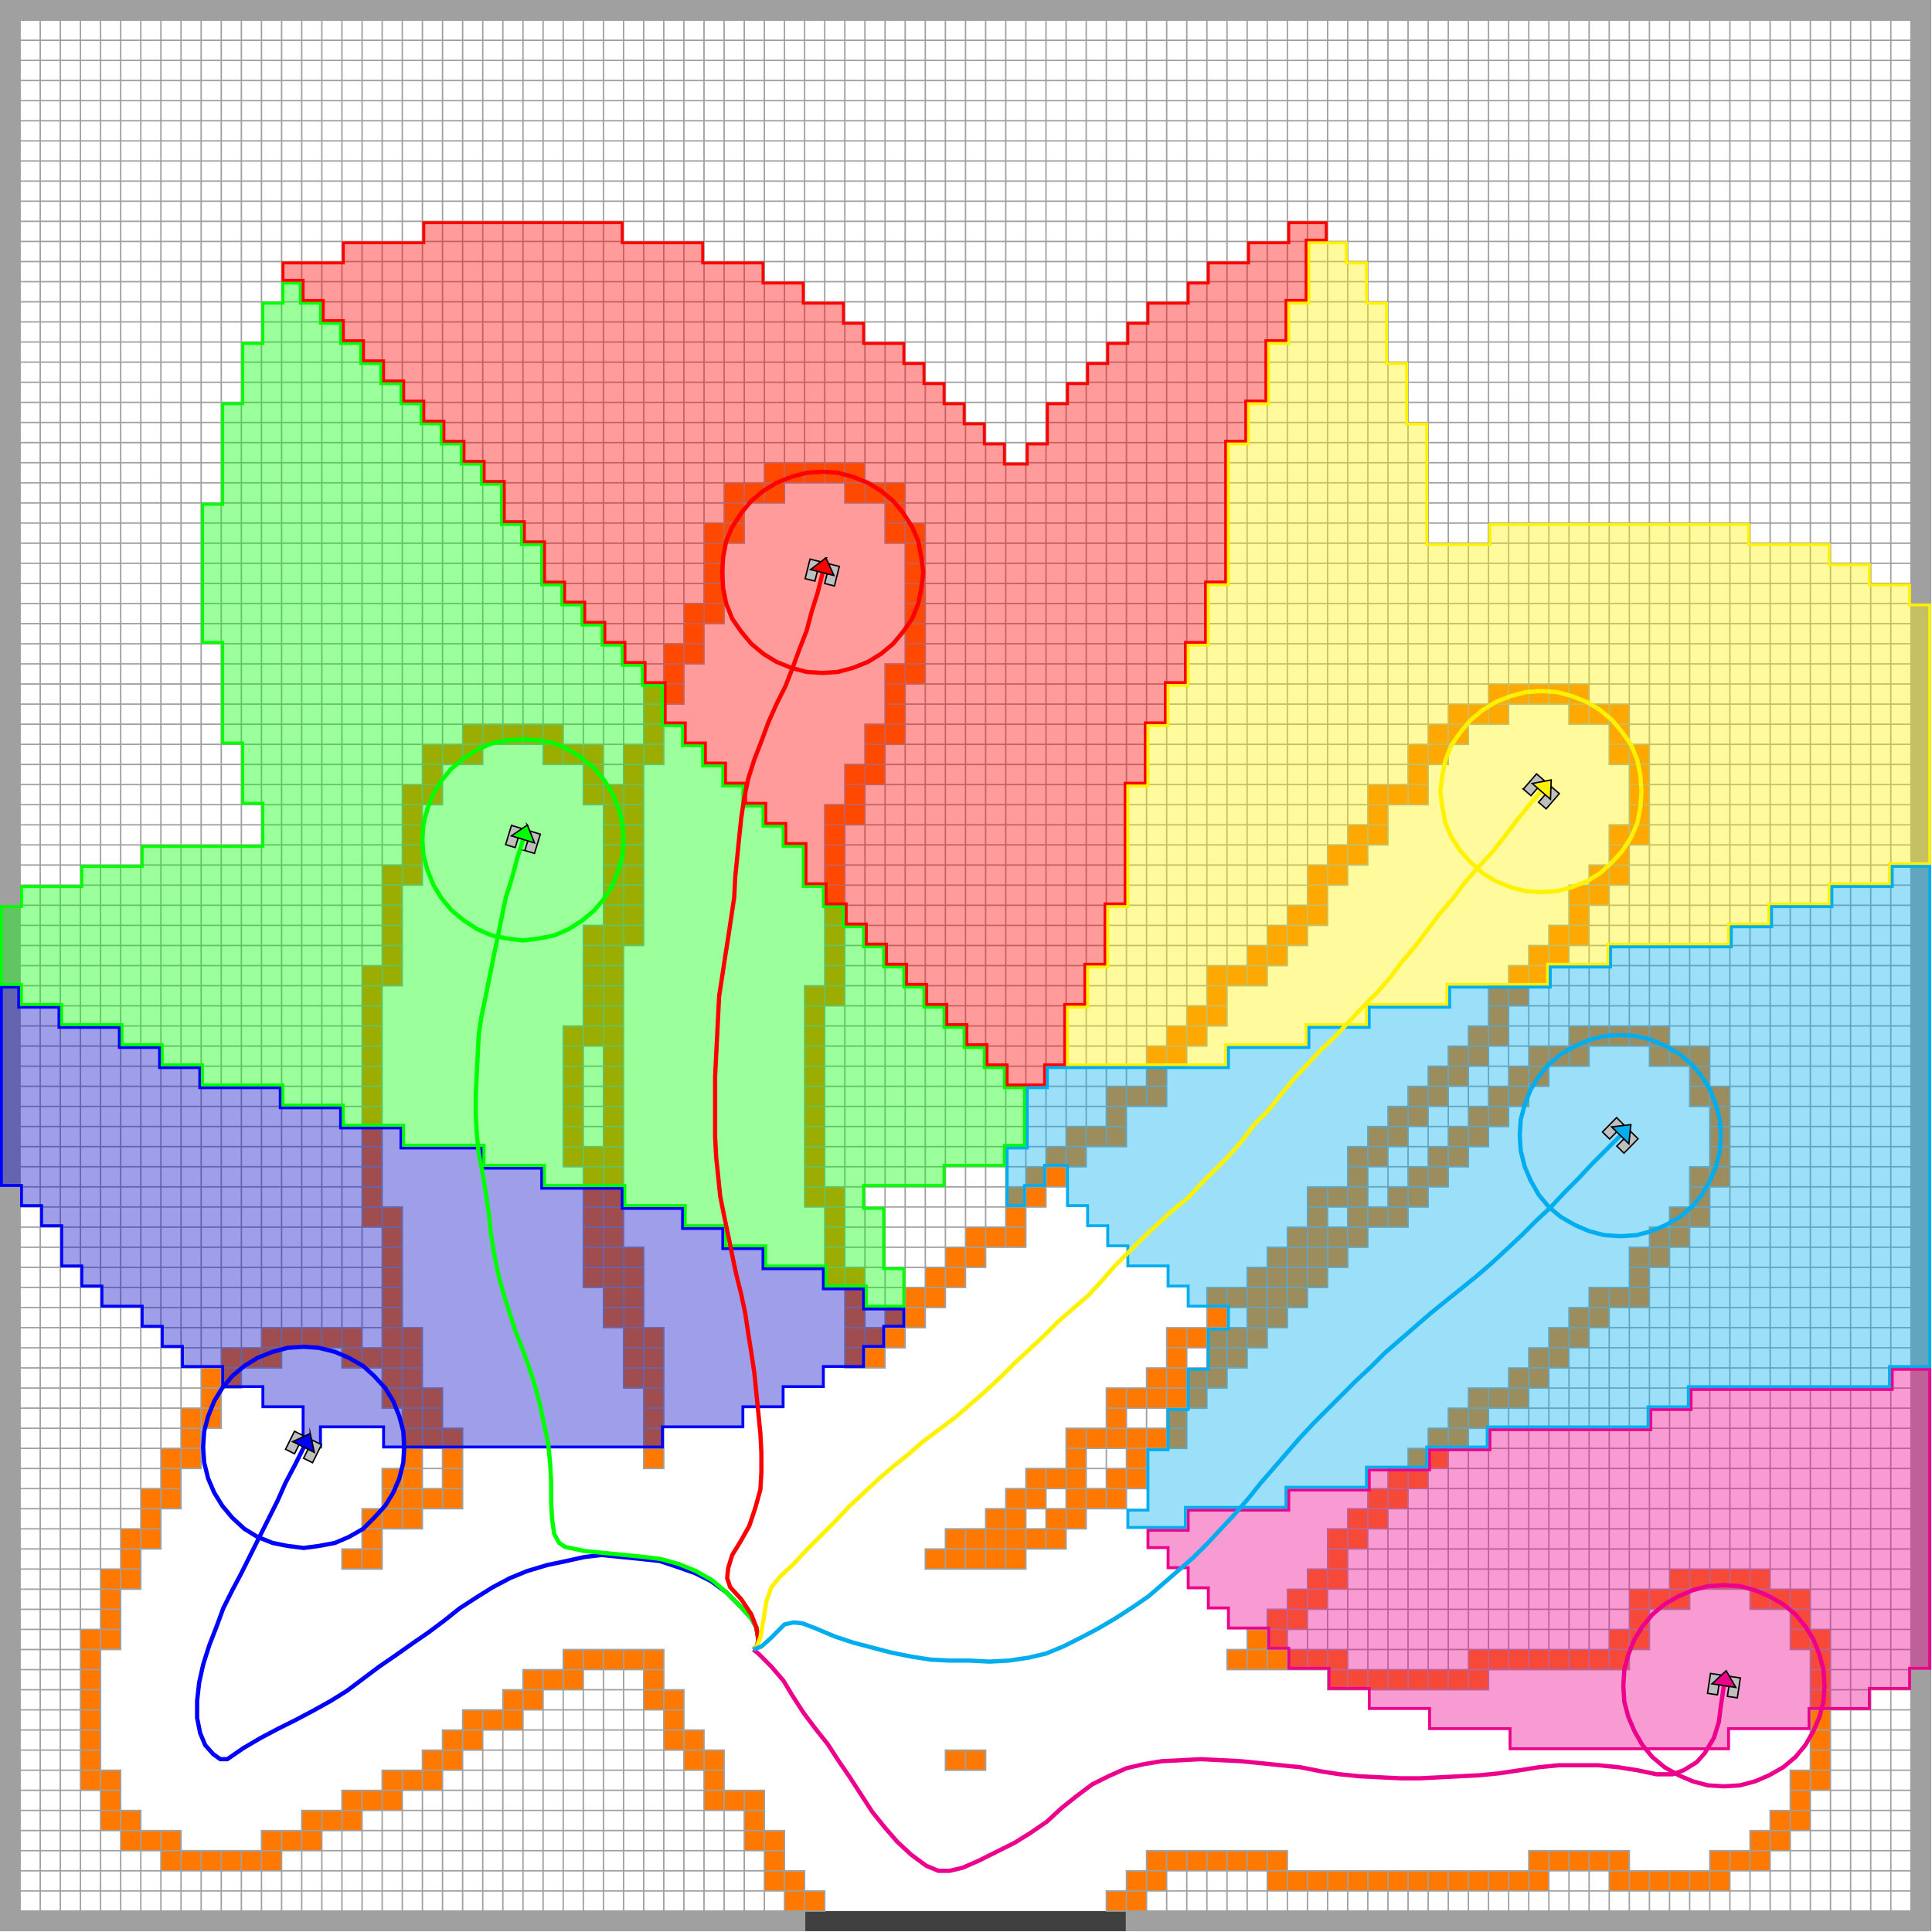 <?xml version="1.0" encoding="UTF-8" standalone="no"?>
<!-- Created with Inkscape (http://www.inkscape.org/) -->

<svg
   xmlns:dc="http://purl.org/dc/elements/1.1/"
   xmlns:cc="http://creativecommons.org/ns#"
   xmlns:rdf="http://www.w3.org/1999/02/22-rdf-syntax-ns#"
   xmlns:svg="http://www.w3.org/2000/svg"
   xmlns="http://www.w3.org/2000/svg"
   xmlns:sodipodi="http://sodipodi.sourceforge.net/DTD/sodipodi-0.dtd"
   xmlns:inkscape="http://www.inkscape.org/namespaces/inkscape"
   width="1000"
   height="1000"
   id="svg3451"
   version="1.1"
   inkscape:version="0.48.4 r9939"
   sodipodi:docname="Field_20x20_n6-iteration-135.pdf">
  <defs
     id="defs3453">
    <clipPath
       clipPathUnits="userSpaceOnUse"
       id="clipPath26">
      <path
         inkscape:connector-curvature="0"
         d="m 11.339,-11.339 0,-544.259 544.259,0 0,544.259 -544.259,0 z"
         id="path28" />
    </clipPath>
    <clipPath
       clipPathUnits="userSpaceOnUse"
       id="clipPath34">
      <path
         inkscape:connector-curvature="0"
         d="m 34.016,-470.557 5.669,0 0,17.008 5.67,0 0,11.339 5.669,0 0,11.339 5.669,0 0,11.339 5.669,0 0,11.339 5.669,0 0,11.339 5.67,0 0,5.669 11.339,0 0,5.669 28.347,0 0,-5.669 5.669,0 0,34.016 -5.669,0 0,73.702 5.669,0 0,28.347 5.669,0 0,22.678 5.67,0 0,11.339 11.339,0 0,5.669 28.347,0 0,-5.669 11.339,0 0,-11.339 5.67,0 0,11.339 5.669,0 0,17.008 5.669,0 0,11.339 5.669,0 0,11.339 5.669,0 0,22.677 5.67,0 0,11.339 11.339,0 0,5.669 28.347,0 0,-5.669 11.339,0 0,-11.339 5.67,0 0,-45.355 -5.67,0 0,-17.008 -5.669,0 0,-11.339 -5.669,0 0,-11.339 -5.669,0 0,-51.024 -5.669,0 0,-51.024 5.669,0 0,-22.678 5.669,0 0,-17.008 5.669,0 0,5.67 5.669,0 0,5.669 5.67,0 0,5.669 5.669,0 0,5.669 5.669,0 0,5.669 11.339,0 0,11.339 5.67,0 0,5.669 5.669,0 0,5.669 5.669,0 0,5.669 11.339,0 0,11.339 11.339,0 0,11.339 5.669,0 0,5.669 5.669,0 0,5.67 5.669,0 0,11.339 11.339,0 0,5.669 5.669,0 0,5.669 5.669,0 0,5.67 5.669,0 0,11.339 5.67,0 0,5.669 5.669,0 0,5.669 5.669,0 0,11.339 11.339,0 0,11.339 5.67,0 0,5.669 5.669,0 0,5.67 11.339,0 0,5.669 28.347,0 0,-5.669 11.339,0 0,-11.339 5.669,0 0,-28.347 -5.669,0 0,-11.339 -5.67,0 0,-5.669 -5.669,0 0,-11.339 -5.669,0 0,-5.669 -5.669,0 0,-5.669 -5.669,0 0,-5.669 -5.67,0 0,-11.339 -5.669,0 0,-5.669 -5.669,0 0,-5.669 -5.669,0 0,-5.669 -5.669,0 0,-5.67 -5.67,0 0,-5.669 -5.669,0 0,-5.669 -5.669,0 0,-11.339 5.669,0 0,5.669 5.669,0 0,5.669 5.67,0 0,5.669 5.669,0 0,5.669 5.669,0 0,5.67 5.669,0 0,5.669 5.669,0 0,5.669 5.67,0 0,5.669 11.339,0 0,5.669 28.347,0 0,-5.669 11.339,0 0,-11.339 5.67,0 0,-28.347 -5.67,0 0,-11.339 -5.669,0 0,-5.669 -5.669,0 0,-5.669 -5.669,0 0,-11.339 -11.339,0 0,-5.67 -5.669,0 0,-5.669 -5.669,0 0,-5.669 -5.669,0 0,-5.669 -5.669,0 0,-5.669 -11.339,0 0,-5.67 -5.669,0 0,-5.669 -5.669,0 0,-5.669 -5.669,0 0,-5.669 -5.67,0 0,-5.669 -5.669,0 0,-5.67 -5.669,0 0,-5.669 -5.669,0 0,-11.339 -5.669,0 0,-5.669 -5.67,0 0,-5.67 -5.669,0 0,-5.669 17.008,0 0,-5.669 34.016,0 0,5.669 39.685,0 0,5.669 5.67,0 0,11.339 11.339,0 0,5.669 28.347,0 0,-5.669 11.339,0 0,-11.339 5.67,0 0,-45.355 -5.67,0 0,-11.339 -5.669,0 0,-5.669 -5.669,0 0,-5.669 -11.339,0 0,-5.669 -34.017,0 0,5.669 -17.008,0 0,-5.669 -79.371,0 0,5.669 -28.347,0 0,-5.669 -5.669,0 0,-5.669 -11.339,0 0,5.669 5.67,0 0,5.669 5.669,0 0,5.669 39.685,0 0,-5.669 68.033,0 0,5.669 28.347,0 0,-5.669 22.677,0 0,5.669 11.339,0 0,5.669 5.669,0 0,5.67 5.669,0 0,11.339 5.669,0 0,34.016 -5.669,0 0,11.339 -11.339,0 0,5.669 -17.008,0 0,-5.669 -11.339,0 0,-11.339 -5.669,0 0,-5.669 -39.686,0 0,-5.669 -45.355,0 0,5.669 -28.347,0 0,5.669 5.669,0 0,5.669 5.669,0 0,5.67 5.669,0 0,5.669 5.669,0 0,5.669 5.67,0 0,11.339 5.669,0 0,5.67 5.669,0 0,5.669 5.669,0 0,5.669 5.669,0 0,5.669 5.67,0 0,5.669 5.669,0 0,5.67 5.669,0 0,5.669 11.339,0 0,5.669 5.67,0 0,5.669 5.669,0 0,5.669 5.669,0 0,5.67 5.669,0 0,5.669 11.339,0 0,11.339 5.669,0 0,5.669 5.669,0 0,5.67 5.669,0 0,11.339 5.669,0 0,17.008 -5.669,0 0,11.339 -11.339,0 0,5.669 -17.008,0 0,-5.669 -11.339,0 0,-5.669 -5.669,0 0,-5.669 -5.67,0 0,-5.67 -5.669,0 0,-5.669 -5.669,0 0,-5.669 -5.669,0 0,-5.669 -5.669,0 0,-5.669 -5.67,0 0,-5.67 -11.339,0 0,-5.669 -5.669,0 0,-5.669 -5.669,0 0,-5.669 -5.67,0 0,-5.669 -5.669,0 0,-5.67 -5.669,0 0,-5.669 -5.669,0 0,-5.669 -5.669,0 0,-5.669 -5.67,0 0,-5.669 -5.669,0 0,-11.339 -11.339,0 0,-11.339 -5.669,0 0,-5.669 -11.339,0 0,-5.67 -5.669,0 0,-5.669 -11.339,0 0,-5.669 -28.347,0 0,5.669 5.669,0 0,5.669 11.339,0 0,5.67 5.669,0 0,5.669 5.67,0 0,5.669 11.339,0 0,11.339 11.339,0 0,11.339 11.339,0 0,5.669 5.669,0 0,11.339 11.339,0 0,11.339 11.339,0 0,5.669 5.669,0 0,5.669 5.669,0 0,5.669 5.669,0 0,11.339 11.339,0 0,11.339 5.669,0 0,5.669 5.669,0 0,5.67 5.669,0 0,5.669 5.67,0 0,5.669 5.669,0 0,5.669 5.669,0 0,5.669 5.669,0 0,11.339 5.669,0 0,5.669 5.67,0 0,5.669 5.669,0 0,5.669 5.669,0 0,11.339 5.669,0 0,5.669 5.669,0 0,11.339 5.67,0 0,17.008 -5.67,0 0,11.339 -11.339,0 0,5.67 -17.008,0 0,-5.67 -11.339,0 0,-5.669 -5.669,0 0,-5.669 -5.669,0 0,-11.339 -11.339,0 0,-11.339 -5.669,0 0,-5.669 -5.669,0 0,-5.669 -5.669,0 0,-11.339 -5.67,0 0,-5.669 -5.669,0 0,-5.669 -5.669,0 0,-5.669 -11.339,0 0,-11.339 -5.67,0 0,-5.669 -5.669,0 0,-5.669 -5.669,0 0,-11.339 -11.339,0 0,-11.339 -11.339,0 0,-5.669 -5.669,0 0,-5.669 -5.669,0 0,-5.669 -5.669,0 0,-11.339 -11.339,0 0,-5.669 -5.669,0 0,-5.669 -5.669,0 0,-5.669 -5.669,0 0,-5.67 -5.67,0 0,-5.669 -5.669,0 0,-5.669 -11.339,0 0,22.678 -5.669,0 0,22.678 -5.67,0 0,62.363 5.67,0 0,51.024 5.669,0 0,11.339 5.669,0 0,11.339 5.669,0 0,17.008 5.669,0 0,34.016 -5.669,0 0,11.339 -11.339,0 0,5.669 -17.008,0 0,-5.669 -11.339,0 0,-11.339 -5.669,0 0,-22.678 -5.67,0 0,-11.339 -5.669,0 0,-11.339 -5.669,0 0,-17.008 -5.669,0 0,-51.024 -5.669,0 0,-85.04 5.669,0 0,-22.678 5.669,0 0,-39.685 -5.669,0 0,22.678 -5.669,0 0,17.008 -5.67,0 0,11.339 -5.669,0 0,34.016 -5.669,0 0,39.685 5.669,0 0,28.347 5.669,0 0,34.017 -5.669,0 0,11.339 -11.339,0 0,5.669 -17.008,0 0,-5.669 -11.339,0 0,-11.339 -5.669,0 0,-22.678 -5.67,0 0,-28.347 -5.669,0 0,-62.363 5.669,0 0,-34.017 5.67,0 0,-17.008 5.669,0 0,-11.339 5.669,0 0,-22.677 -11.339,0 0,-5.67 -11.339,0 0,-11.339 -11.339,0 0,5.669 5.669,0 0,11.339 5.669,0 0,11.339 5.669,0 0,17.008 -5.669,0 0,11.339 -11.339,0 0,5.669 -17.008,0 0,-5.669 -11.339,0 0,-5.669 -5.669,0 0,-11.339 -5.67,0 0,-11.339 -5.669,0 0,-11.339 -5.669,0 0,-11.339 -5.669,0 0,-11.339 -5.669,0 0,-17.008 -5.67,0 0,-34.016 5.67,0 0,-11.339 5.669,0 0,-5.67 11.339,0 0,-5.669 22.678,0 0,5.669 11.339,0 0,5.67 11.339,0 0,5.669 11.339,0 0,5.669 11.339,0 0,5.669 5.669,0 0,5.669 5.669,0 0,5.67 11.339,0 0,5.669 5.67,0 0,5.669 11.339,0 0,5.669 28.347,0 0,-11.339 5.669,0 0,-11.339 5.669,0 0,-5.669 5.67,0 0,-11.339 11.339,0 0,-11.339 5.669,0 0,-11.339 5.669,0 0,-5.669 5.67,0 0,-5.669 -11.339,0 0,5.669 -5.669,0 0,11.339 -5.669,0 0,11.339 -11.339,0 0,11.339 -5.669,0 0,5.669 -5.669,0 0,11.339 -5.669,0 0,11.339 -17.008,0 0,-5.669 -11.339,0 0,-5.669 -5.669,0 0,-5.67 -11.339,0 0,-5.669 -5.669,0 0,-5.669 -5.669,0 0,-5.669 -11.339,0 0,-5.669 -11.339,0 0,-5.67 -11.339,0 0,-5.669 -11.339,0 0,-5.669 -34.016,0 0,5.669 -11.339,0 0,5.669 -5.67,0 0,11.339 -5.669,0 0,45.355 z m 96.379,51.024 0,-11.339 5.669,0 0,11.339 -5.669,0 z m 45.355,113.387 0,-28.347 5.669,0 0,28.347 -5.669,0 z m 102.049,-198.428 11.339,0 0,-5.669 -11.339,0 0,5.669 z m 22.678,68.033 0,-5.67 5.669,0 0,5.67 5.669,0 0,5.669 -5.669,0 0,-5.669 -5.669,0 z m 17.008,17.008 0,-11.339 5.669,0 0,5.669 5.67,0 0,5.669 -11.339,0 z m 11.339,11.339 0,-5.67 11.339,0 0,5.67 -11.339,0 z m 17.008,17.008 0,-5.669 5.669,0 0,5.669 -5.669,0 z m 11.339,11.339 0,-5.67 5.669,0 0,5.67 -5.669,0 z m 28.347,28.347 0,-5.67 5.669,0 0,5.67 -5.669,0 z"
         id="path36" />
    </clipPath>
    <clipPath
       clipPathUnits="userSpaceOnUse"
       id="clipPath46">
      <path
         inkscape:connector-curvature="0"
         d="m 11.339,-11.339 544.259,0 0,-544.259 -226.774,0 0,5.67 221.105,0 0,532.92 -532.92,0 0,-532.92 221.105,0 0,-5.67 -226.774,0 0,544.259 z"
         id="path48" />
    </clipPath>
    <clipPath
       clipPathUnits="userSpaceOnUse"
       id="clipPath58">
      <path
         inkscape:connector-curvature="0"
         d="m 0,0 566.936,0 0,-566.936 L 0,-566.936 0,0 z m 11.339,-11.339 0,-544.259 226.774,0 0,5.67 90.71,0 0,-5.67 226.774,0 0,544.259 -544.259,0 z"
         id="path60" />
    </clipPath>
    <clipPath
       clipPathUnits="userSpaceOnUse"
       id="clipPath78">
      <path
         inkscape:connector-curvature="0"
         d="m 11.339,-11.339 544.259,0 0,-544.259 -226.774,0 0,5.67 -5.67,0 0,5.669 5.67,0 0,5.669 5.669,0 0,5.669 39.685,0 0,-5.669 68.033,0 0,5.669 28.347,0 0,-5.669 22.677,0 0,5.669 11.339,0 0,5.669 5.669,0 0,5.67 5.669,0 0,11.339 5.669,0 0,34.016 -5.669,0 0,11.339 -11.339,0 0,5.669 -17.008,0 0,-5.669 -11.339,0 0,-11.339 -5.669,0 0,-5.669 -39.686,0 0,-5.669 -45.355,0 0,5.669 -28.347,0 0,5.669 5.669,0 0,5.669 5.669,0 0,5.67 5.669,0 0,5.669 5.669,0 0,5.669 5.67,0 0,11.339 5.669,0 0,5.67 5.669,0 0,5.669 5.669,0 0,5.669 5.669,0 0,5.669 5.67,0 0,5.669 5.669,0 0,5.67 5.669,0 0,5.669 11.339,0 0,5.669 5.67,0 0,5.669 5.669,0 0,5.669 5.669,0 0,5.67 5.669,0 0,5.669 11.339,0 0,11.339 5.669,0 0,5.669 5.669,0 0,5.67 5.669,0 0,11.339 5.669,0 0,17.008 -5.669,0 0,11.339 -11.339,0 0,5.669 -17.008,0 0,-5.669 -11.339,0 0,-5.669 -5.669,0 0,-5.669 -5.67,0 0,-5.67 -5.669,0 0,-5.669 -5.669,0 0,-5.669 -5.669,0 0,-5.669 -5.669,0 0,-5.669 -5.67,0 0,-5.67 -11.339,0 0,-5.669 -5.669,0 0,-5.669 -5.669,0 0,-5.669 -5.67,0 0,-5.669 -5.669,0 0,-5.67 -5.669,0 0,-5.669 -5.669,0 0,-5.669 -5.669,0 0,-5.669 -5.67,0 0,-5.669 -5.669,0 0,-11.339 -11.339,0 0,-11.339 -5.669,0 0,-5.669 -11.339,0 0,-5.67 -5.669,0 0,-5.669 -11.339,0 0,-5.669 -28.347,0 0,5.669 5.669,0 0,5.669 11.339,0 0,5.67 5.669,0 0,5.669 5.67,0 0,5.669 11.339,0 0,11.339 11.339,0 0,11.339 11.339,0 0,5.669 5.669,0 0,11.339 11.339,0 0,11.339 11.339,0 0,5.669 5.669,0 0,5.669 5.669,0 0,5.669 5.669,0 0,11.339 11.339,0 0,11.339 5.669,0 0,5.669 5.669,0 0,5.67 5.669,0 0,5.669 5.67,0 0,5.669 5.669,0 0,5.669 5.669,0 0,5.669 5.669,0 0,11.339 5.669,0 0,5.669 5.67,0 0,5.669 5.669,0 0,5.669 5.669,0 0,11.339 5.669,0 0,5.669 5.669,0 0,11.339 5.67,0 0,17.008 -5.67,0 0,11.339 -11.339,0 0,5.67 -17.008,0 0,-5.67 -11.339,0 0,-5.669 -5.669,0 0,-5.669 -5.669,0 0,-11.339 -11.339,0 0,-11.339 -5.669,0 0,-5.669 -5.669,0 0,-5.669 -5.669,0 0,-11.339 -5.67,0 0,-5.669 -5.669,0 0,-5.669 -5.669,0 0,-5.669 -11.339,0 0,-11.339 -5.67,0 0,-5.669 -5.669,0 0,-5.669 -5.669,0 0,-11.339 -11.339,0 0,-11.339 -11.339,0 0,-5.669 -5.669,0 0,-5.669 -5.669,0 0,-5.669 -5.669,0 0,-11.339 -11.339,0 0,-5.669 -5.669,0 0,-5.669 -5.669,0 0,-5.669 -5.669,0 0,-5.67 -5.67,0 0,-5.669 -5.669,0 0,-5.669 -11.339,0 0,22.678 -5.669,0 0,22.678 -5.67,0 0,62.363 5.67,0 0,51.024 5.669,0 0,11.339 5.669,0 0,11.339 5.669,0 0,17.008 5.669,0 0,34.016 -5.669,0 0,11.339 -11.339,0 0,5.669 -17.008,0 0,-5.669 -11.339,0 0,-11.339 -5.669,0 0,-22.678 -5.67,0 0,-11.339 -5.669,0 0,-11.339 -5.669,0 0,-17.008 -5.669,0 0,-51.024 -5.669,0 0,-85.04 5.669,0 0,-22.678 5.669,0 0,-39.685 -5.669,0 0,22.678 -5.669,0 0,17.008 -5.67,0 0,11.339 -5.669,0 0,34.016 -5.669,0 0,39.685 5.669,0 0,28.347 5.669,0 0,34.017 -5.669,0 0,11.339 -11.339,0 0,5.669 -17.008,0 0,-5.669 -11.339,0 0,-11.339 -5.669,0 0,-22.678 -5.67,0 0,-28.347 -5.669,0 0,-62.363 5.669,0 0,-34.017 5.67,0 0,-17.008 5.669,0 0,-11.339 5.669,0 0,-22.677 -11.339,0 0,-5.67 -11.339,0 0,-11.339 -11.339,0 0,5.669 5.669,0 0,11.339 5.669,0 0,11.339 5.669,0 0,17.008 -5.669,0 0,11.339 -11.339,0 0,5.669 -17.008,0 0,-5.669 -11.339,0 0,-5.669 -5.669,0 0,-11.339 -5.67,0 0,-11.339 -5.669,0 0,-11.339 -5.669,0 0,-11.339 -5.669,0 0,-11.339 -5.669,0 0,-17.008 -5.67,0 0,-34.016 5.67,0 0,-11.339 5.669,0 0,-5.67 11.339,0 0,-5.669 22.678,0 0,5.669 11.339,0 0,5.67 11.339,0 0,5.669 11.339,0 0,5.669 11.339,0 0,5.669 5.669,0 0,5.669 5.669,0 0,5.67 11.339,0 0,5.669 5.67,0 0,5.669 11.339,0 0,5.669 28.347,0 0,-11.339 5.669,0 0,-11.339 5.669,0 0,-5.669 5.67,0 0,-11.339 11.339,0 0,-11.339 5.669,0 0,-11.339 5.669,0 0,-5.669 5.67,0 0,-5.669 -5.67,0 0,-5.67 -226.774,0 0,544.259 z m 266.46,-493.235 11.339,0 0,-5.669 -11.339,0 0,5.669 z"
         id="path80" />
    </clipPath>
    <clipPath
       clipPathUnits="userSpaceOnUse"
       id="clipPath90">
      <path
         inkscape:connector-curvature="0"
         d="m 11.339,-289.137 5.67,0 0,-5.669 11.339,0 0,-5.67 17.008,0 0,-5.669 11.339,0 0,-5.669 11.339,0 0,-5.669 22.678,0 0,-5.669 17.008,0 0,-5.67 17.008,0 0,-5.669 22.678,0 0,-5.669 17.008,0 0,-5.669 22.678,0 0,-5.669 17.008,0 0,-5.67 11.339,0 0,-5.669 11.339,0 0,-5.669 17.008,0 0,-5.669 11.339,0 0,-5.669 11.339,0 0,-5.67 -5.669,0 0,-5.669 -5.669,0 0,-5.669 -11.339,0 0,-5.669 -11.339,0 0,-5.669 -11.339,0 0,-5.67 -22.678,0 0,-5.669 -79.371,0 0,5.669 -17.008,0 0,-5.669 -5.67,0 0,11.339 -11.339,0 0,5.669 -11.339,0 0,5.669 -11.339,0 0,5.669 -5.669,0 0,5.669 -5.669,0 0,5.67 -11.339,0 0,5.669 -5.669,0 0,5.669 -5.669,0 0,11.339 -5.669,0 0,5.67 -5.669,0 0,5.669 -5.67,0 0,56.694 z"
         id="path92" />
    </clipPath>
    <clipPath
       clipPathUnits="userSpaceOnUse"
       id="clipPath102">
      <path
         inkscape:connector-curvature="0"
         d="m 11.339,-266.46 5.67,0 0,5.669 17.008,0 0,5.669 17.008,0 0,5.669 34.016,0 0,11.339 -5.669,0 0,17.008 -5.669,0 0,28.347 -5.67,0 0,39.686 5.67,0 0,28.347 5.669,0 0,17.008 5.669,0 0,11.339 5.669,0 0,5.669 5.669,0 0,-5.669 5.67,0 0,-5.67 5.669,0 0,-5.669 5.669,0 0,-5.669 5.669,0 0,-5.669 5.669,0 0,-5.669 5.67,0 0,-5.67 5.669,0 0,-5.669 5.669,0 0,-5.669 5.669,0 0,-5.669 5.669,0 0,-11.339 5.67,0 0,-5.669 5.669,0 0,-11.339 5.669,0 0,-5.669 5.669,0 0,-5.67 5.669,0 0,-5.669 5.67,0 0,-5.669 5.669,0 0,-5.669 5.669,0 0,-11.339 5.669,0 0,-5.669 5.669,0 0,-5.669 5.67,0 0,-5.669 5.669,0 0,-5.669 5.669,0 0,-5.67 5.669,0 0,-5.669 5.669,0 0,-11.339 5.67,0 0,-5.669 5.669,0 0,-5.67 5.669,0 0,-5.669 5.669,0 0,-5.669 5.669,0 0,-5.669 5.67,0 0,-5.669 5.669,0 0,-5.67 5.669,0 0,-5.669 5.669,0 0,-5.669 5.669,0 0,-5.669 5.67,0 0,-17.008 -5.67,0 0,-5.669 -17.008,0 0,-5.669 -22.678,0 0,-5.669 5.669,0 0,-17.008 5.669,0 0,-11.339 -11.339,0 0,5.669 -11.339,0 0,5.669 -17.008,0 0,5.669 -11.339,0 0,5.669 -11.339,0 0,5.67 -17.008,0 0,5.669 -22.678,0 0,5.669 -17.008,0 0,5.669 -22.678,0 0,5.669 -17.008,0 0,5.67 -17.008,0 0,5.669 -22.678,0 0,5.669 -11.339,0 0,5.669 -11.339,0 0,5.669 -17.008,0 0,5.67 -11.339,0 0,5.669 -5.67,0 0,22.678 z"
         id="path104" />
    </clipPath>
    <clipPath
       clipPathUnits="userSpaceOnUse"
       id="clipPath114">
      <path
         inkscape:connector-curvature="0"
         d="m 90.71,-85.04 17.008,0 0,5.669 22.678,0 0,5.669 56.694,0 0,-5.669 22.677,0 0,-5.669 17.008,0 0,-5.669 11.339,0 0,-5.669 11.339,0 0,-5.67 5.669,0 0,-5.669 11.339,0 0,-5.669 5.67,0 0,-5.669 5.669,0 0,-5.669 5.669,0 0,-5.67 5.669,0 0,-5.669 5.669,0 0,-5.669 5.67,0 0,5.669 5.669,0 0,11.339 5.669,0 0,5.669 5.669,0 0,5.669 5.669,0 0,5.669 5.67,0 0,5.669 5.669,0 0,5.67 11.339,0 0,5.669 5.669,0 0,5.669 11.339,0 0,5.669 11.339,0 0,5.669 11.339,0 0,-5.669 -5.67,0 0,-17.008 -5.669,0 0,-11.339 -5.669,0 0,-17.008 -5.669,0 0,-11.339 -5.669,0 0,-39.685 -5.67,0 0,-17.008 -5.669,0 0,-11.339 -5.669,0 0,-11.339 -5.669,0 0,-17.008 -5.669,0 0,-34.016 -5.67,0 0,-17.008 -5.669,0 0,-11.339 -5.669,0 0,-17.008 -5.669,0 0,-5.669 -11.339,0 0,5.669 -5.669,0 0,5.669 -5.669,0 0,5.669 -5.669,0 0,5.67 -5.669,0 0,5.669 -5.67,0 0,5.669 -5.669,0 0,5.669 -5.669,0 0,5.669 -5.669,0 0,5.67 -5.669,0 0,5.669 -5.67,0 0,11.339 -5.669,0 0,5.669 -5.669,0 0,5.67 -5.669,0 0,5.669 -5.669,0 0,5.669 -5.67,0 0,5.669 -5.669,0 0,5.669 -5.669,0 0,11.339 -5.669,0 0,5.669 -5.669,0 0,5.669 -5.67,0 0,5.669 -5.669,0 0,5.67 -5.669,0 0,5.669 -5.669,0 0,11.339 -5.669,0 0,5.669 -5.67,0 0,11.339 -5.669,0 0,5.669 -5.669,0 0,5.669 -5.669,0 0,5.669 -5.669,0 0,5.67 -5.67,0 0,5.669 -5.669,0 0,5.669 -5.669,0 0,5.669 -5.669,0 0,5.669 -5.669,0 0,5.67 -5.67,0 0,5.669 -5.669,0 0,5.669 z"
         id="path116" />
    </clipPath>
    <clipPath
       clipPathUnits="userSpaceOnUse"
       id="clipPath126">
      <path
         inkscape:connector-curvature="0"
         d="m 311.815,-294.807 5.669,0 0,11.339 5.669,0 0,17.008 5.67,0 0,34.016 5.669,0 0,17.008 5.669,0 0,11.339 5.669,0 0,11.339 5.669,0 0,17.008 5.67,0 0,39.685 5.669,0 0,11.339 5.669,0 0,17.008 5.669,0 0,11.339 5.669,0 0,17.008 11.339,0 0,-5.669 5.669,0 0,-11.339 5.669,0 0,-17.008 5.669,0 0,-17.008 5.67,0 0,-34.016 17.008,0 0,5.669 73.702,0 0,-5.669 22.678,0 0,-5.669 11.339,0 0,-5.669 11.339,0 0,-5.669 5.67,0 0,-73.702 -11.339,0 0,-5.669 -17.008,0 0,-5.669 -17.008,0 0,-5.67 -11.339,0 0,-5.669 -34.017,0 0,-5.669 -17.008,0 0,-5.669 -28.347,0 0,-5.669 -22.678,0 0,-5.67 -17.008,0 0,-5.669 -22.677,0 0,-5.669 -45.355,0 0,17.008 z"
         id="path128" />
    </clipPath>
    <clipPath
       clipPathUnits="userSpaceOnUse"
       id="clipPath138">
      <path
         inkscape:connector-curvature="0"
         d="m 334.492,-442.21 11.339,0 0,5.67 28.347,0 0,5.669 22.678,0 0,5.669 17.008,0 0,5.669 17.008,0 0,5.669 45.355,0 0,5.67 11.339,0 0,5.669 56.694,0 0,5.669 11.339,0 0,-85.04 -5.67,0 0,-5.669 -11.339,0 0,-5.669 -17.008,0 0,-5.67 -22.677,0 0,-5.669 -62.363,0 0,5.669 -22.677,0 0,5.67 -17.008,0 0,5.669 -11.339,0 0,5.669 -11.339,0 0,5.669 -5.669,0 0,5.669 -11.339,0 0,5.67 -5.67,0 0,5.669 -5.669,0 0,5.669 -5.669,0 0,5.669 -5.669,0 0,5.669 z"
         id="path140" />
    </clipPath>
    <clipPath
       clipPathUnits="userSpaceOnUse"
       id="clipPath150">
      <path
         inkscape:connector-curvature="0"
         d="m 294.807,-334.492 5.67,0 0,17.008 5.669,0 0,5.669 51.024,0 0,5.669 22.677,0 0,5.669 17.008,0 0,5.67 22.678,0 0,5.669 28.347,0 0,5.669 17.008,0 0,5.669 34.017,0 0,5.669 11.339,0 0,5.67 17.008,0 0,5.669 17.008,0 0,5.669 11.339,0 0,-141.734 -11.339,0 0,-5.669 -56.694,0 0,-5.669 -11.339,0 0,-5.67 -45.355,0 0,-5.669 -17.008,0 0,-5.669 -17.008,0 0,-5.669 -22.678,0 0,-5.669 -28.347,0 0,-5.67 -17.008,0 0,5.67 5.669,0 0,17.008 5.669,0 0,11.339 5.669,0 0,11.339 5.669,0 0,11.339 5.67,0 0,5.67 -11.339,0 0,5.669 -5.669,0 0,5.669 -11.339,0 0,5.669 -5.67,0 0,5.669 -5.669,0 0,5.67 -5.669,0 0,11.339 -5.669,0 0,-5.669 -5.669,0 0,-5.669 -5.67,0 0,17.008 z"
         id="path152" />
    </clipPath>
  </defs>
  <sodipodi:namedview
     id="base"
     pagecolor="#ffffff"
     bordercolor="#666666"
     borderopacity="1.0"
     inkscape:pageopacity="0.0"
     inkscape:pageshadow="2"
     inkscape:zoom="1"
     inkscape:cx="400.45015"
     inkscape:cy="470.59318"
     inkscape:document-units="px"
     inkscape:current-layer="g24"
     showgrid="false"
     inkscape:window-width="1920"
     inkscape:window-height="1176"
     inkscape:window-x="0"
     inkscape:window-y="24"
     inkscape:window-maximized="1" />
  <g
     inkscape:label="Layer 1"
     inkscape:groupmode="layer"
     id="layer1"
     transform="translate(0,-52.362)">
    <g
       id="g16"
       transform="matrix(2.153,0,0,-2.153,-0.001,1052.348)">
      <g
         id="g18"
         transform="matrix(0.853,0,0,0.853,-9.675,474.118)">
        <g
           id="g20">
          <g
             id="g22">
            <g
               id="g24"
               clip-path="url(#clipPath26)">
              <g
                 id="g30">
                <g
                   id="g32"
                   clip-path="url(#clipPath34)">
                  <g
                     id="g38">
                    <path
                       inkscape:connector-curvature="0"
                       d="m 0,0 0,-566.936 566.936,0 L 566.936,0 0,0 z"
                       style="fill:#ff7800;fill-opacity:1;fill-rule:nonzero;stroke:none"
                       id="path40" />
                  </g>
                </g>
              </g>
              <g
                 id="g42">
                <g
                   id="g44"
                   clip-path="url(#clipPath46)">
                  <g
                     id="g50">
                    <path
                       inkscape:connector-curvature="0"
                       d="m 0,0 0,-566.936 566.936,0 L 566.936,0 0,0 z"
                       style="fill:#a0a0a0;fill-opacity:1;fill-rule:nonzero;stroke:none"
                       id="path52" />
                  </g>
                </g>
              </g>
              <g
                 id="g54">
                <g
                   id="g56"
                   clip-path="url(#clipPath58)">
                  <g
                     id="g62">
                    <path
                       inkscape:connector-curvature="0"
                       d="m 0,0 0,-566.936 566.936,0 L 566.936,0 0,0 z"
                       style="fill:#404040;fill-opacity:1;fill-rule:nonzero;stroke:none"
                       id="path64" />
                  </g>
                </g>
              </g>
              <g
                 id="g66">
                <g
                   id="g68">
                  <path
                     inkscape:connector-curvature="0"
                     d="m 11.339,-11.339 544.259,0 0,-544.259 -226.774,0 0,5.67 -5.67,0 0,5.669 5.67,0 0,5.669 5.669,0 0,5.669 39.685,0 0,-5.669 68.033,0 0,5.669 28.347,0 0,-5.669 22.677,0 0,5.669 11.339,0 0,5.669 5.669,0 0,5.67 5.669,0 0,11.339 5.669,0 0,34.016 -5.669,0 0,11.339 -11.339,0 0,5.669 -17.008,0 0,-5.669 -11.339,0 0,-11.339 -5.669,0 0,-5.669 -39.686,0 0,-5.669 -45.355,0 0,5.669 -28.347,0 0,5.669 5.669,0 0,5.669 5.669,0 0,5.67 5.669,0 0,5.669 5.669,0 0,5.669 5.67,0 0,11.339 5.669,0 0,5.67 5.669,0 0,5.669 5.669,0 0,5.669 5.669,0 0,5.669 5.67,0 0,5.669 5.669,0 0,5.67 5.669,0 0,5.669 11.339,0 0,5.669 5.67,0 0,5.669 5.669,0 0,5.669 5.669,0 0,5.67 5.669,0 0,5.669 11.339,0 0,11.339 5.669,0 0,5.669 5.669,0 0,5.67 5.669,0 0,11.339 5.669,0 0,17.008 -5.669,0 0,11.339 -11.339,0 0,5.669 -17.008,0 0,-5.669 -11.339,0 0,-5.669 -5.669,0 0,-5.669 -5.67,0 0,-5.67 -5.669,0 0,-5.669 -5.669,0 0,-5.669 -5.669,0 0,-5.669 -5.669,0 0,-5.669 -5.67,0 0,-5.67 -11.339,0 0,-5.669 -5.669,0 0,-5.669 -5.669,0 0,-5.669 -5.67,0 0,-5.669 -5.669,0 0,-5.67 -5.669,0 0,-5.669 -5.669,0 0,-5.669 -5.669,0 0,-5.669 -5.67,0 0,-5.669 -5.669,0 0,-11.339 -11.339,0 0,-11.339 -5.669,0 0,-5.669 -11.339,0 0,-5.67 -5.669,0 0,-5.669 -11.339,0 0,-5.669 -28.347,0 0,5.669 5.669,0 0,5.669 11.339,0 0,5.67 5.669,0 0,5.669 5.67,0 0,5.669 11.339,0 0,11.339 11.339,0 0,11.339 11.339,0 0,5.669 5.669,0 0,11.339 11.339,0 0,11.339 11.339,0 0,5.669 5.669,0 0,5.669 5.669,0 0,5.669 5.669,0 0,11.339 11.339,0 0,11.339 5.669,0 0,5.669 5.669,0 0,5.67 5.669,0 0,5.669 5.67,0 0,5.669 5.669,0 0,5.669 5.669,0 0,5.669 5.669,0 0,11.339 5.669,0 0,5.669 5.67,0 0,5.669 5.669,0 0,5.669 5.669,0 0,11.339 5.669,0 0,5.669 5.669,0 0,11.339 5.67,0 0,17.008 -5.67,0 0,11.339 -11.339,0 0,5.67 -17.008,0 0,-5.67 -11.339,0 0,-5.669 -5.669,0 0,-5.669 -5.669,0 0,-11.339 -11.339,0 0,-11.339 -5.669,0 0,-5.669 -5.669,0 0,-5.669 -5.669,0 0,-11.339 -5.67,0 0,-5.669 -5.669,0 0,-5.669 -5.669,0 0,-5.669 -11.339,0 0,-11.339 -5.67,0 0,-5.669 -5.669,0 0,-5.669 -5.669,0 0,-11.339 -11.339,0 0,-11.339 -11.339,0 0,-5.669 -5.669,0 0,-5.669 -5.669,0 0,-5.669 -5.669,0 0,-11.339 -11.339,0 0,-5.669 -5.669,0 0,-5.669 -5.669,0 0,-5.669 -5.669,0 0,-5.67 -5.67,0 0,-5.669 -5.669,0 0,-5.669 -11.339,0 0,22.678 -5.669,0 0,22.678 -5.67,0 0,62.363 5.67,0 0,51.024 5.669,0 0,11.339 5.669,0 0,11.339 5.669,0 0,17.008 5.669,0 0,34.016 -5.669,0 0,11.339 -11.339,0 0,5.669 -17.008,0 0,-5.669 -11.339,0 0,-11.339 -5.669,0 0,-22.678 -5.67,0 0,-11.339 -5.669,0 0,-11.339 -5.669,0 0,-17.008 -5.669,0 0,-51.024 -5.669,0 0,-85.04 5.669,0 0,-22.678 5.669,0 0,-39.685 -5.669,0 0,22.678 -5.669,0 0,17.008 -5.67,0 0,11.339 -5.669,0 0,34.016 -5.669,0 0,39.685 5.669,0 0,28.347 5.669,0 0,34.017 -5.669,0 0,11.339 -11.339,0 0,5.669 -17.008,0 0,-5.669 -11.339,0 0,-11.339 -5.669,0 0,-22.678 -5.67,0 0,-28.347 -5.669,0 0,-62.363 5.669,0 0,-34.017 5.67,0 0,-17.008 5.669,0 0,-11.339 5.669,0 0,-22.677 -11.339,0 0,-5.67 -11.339,0 0,-11.339 -11.339,0 0,5.669 5.669,0 0,11.339 5.669,0 0,11.339 5.669,0 0,17.008 -5.669,0 0,11.339 -11.339,0 0,5.669 -17.008,0 0,-5.669 -11.339,0 0,-5.669 -5.669,0 0,-11.339 -5.67,0 0,-11.339 -5.669,0 0,-11.339 -5.669,0 0,-11.339 -5.669,0 0,-11.339 -5.669,0 0,-17.008 -5.67,0 0,-34.016 5.67,0 0,-11.339 5.669,0 0,-5.67 11.339,0 0,-5.669 22.678,0 0,5.669 11.339,0 0,5.67 11.339,0 0,5.669 11.339,0 0,5.669 11.339,0 0,5.669 5.669,0 0,5.669 5.669,0 0,5.67 11.339,0 0,5.669 5.67,0 0,5.669 11.339,0 0,5.669 28.347,0 0,-11.339 5.669,0 0,-11.339 5.669,0 0,-5.669 5.67,0 0,-11.339 11.339,0 0,-11.339 5.669,0 0,-11.339 5.669,0 0,-5.669 5.67,0 0,-5.669 -5.67,0 0,-5.67 -226.774,0 0,544.259 z"
                     style="fill:none;stroke:#a0a0a0;stroke-width:0.399;stroke-linecap:butt;stroke-linejoin:miter;stroke-miterlimit:10;stroke-opacity:1;stroke-dasharray:none"
                     id="path70" />
                </g>
                <g
                   id="g72">
                  <path
                     inkscape:connector-curvature="0"
                     d="m 277.799,-504.573 11.339,0 0,-5.669 -11.339,0 0,5.669 z"
                     style="fill:none;stroke:#a0a0a0;stroke-width:0.399;stroke-linecap:butt;stroke-linejoin:miter;stroke-miterlimit:10;stroke-opacity:1;stroke-dasharray:none"
                     id="path74" />
                </g>
                <g
                   id="g76"
                   clip-path="url(#clipPath78)">
                  <g
                     id="g82">
                    <path
                       inkscape:connector-curvature="0"
                       d="M 0,0 566.936,0 M 0,-5.669 l 566.936,0 M 0,-11.339 l 566.936,0 M 0,-17.008 l 566.936,0 M 0,-22.677 l 566.936,0 M 0,-28.346 l 566.936,0 M 0,-34.016 l 566.936,0 M 0,-39.685 l 566.936,0 M 0,-45.354 l 566.936,0 M 0,-51.023 l 566.936,0 M 0,-56.693 l 566.936,0 M 0,-62.362 l 566.936,0 M 0,-68.031 l 566.936,0 M 0,-73.701 l 566.936,0 M 0,-79.37 l 566.936,0 M 0,-85.039 l 566.936,0 M 0,-90.708 l 566.936,0 M 0,-96.378 l 566.936,0 M 0,-102.047 l 566.936,0 M 0,-107.716 l 566.936,0 M 0,-113.385 l 566.936,0 M 0,-119.055 l 566.936,0 M 0,-124.724 l 566.936,0 M 0,-130.393 l 566.936,0 M 0,-136.063 l 566.936,0 M 0,-141.732 l 566.936,0 M 0,-147.401 l 566.936,0 M 0,-153.07 l 566.936,0 M 0,-158.74 l 566.936,0 M 0,-164.409 l 566.936,0 M 0,-170.078 l 566.936,0 M 0,-175.747 l 566.936,0 M 0,-181.417 l 566.936,0 M 0,-187.086 l 566.936,0 M 0,-192.755 l 566.936,0 M 0,-198.425 l 566.936,0 M 0,-204.094 l 566.936,0 M 0,-209.763 l 566.936,0 M 0,-215.432 l 566.936,0 M 0,-221.102 l 566.936,0 M 0,-226.771 l 566.936,0 M 0,-232.44 l 566.936,0 M 0,-238.109 l 566.936,0 M 0,-243.779 l 566.936,0 M 0,-249.448 l 566.936,0 M 0,-255.117 l 566.936,0 M 0,-260.787 l 566.936,0 M 0,-266.456 l 566.936,0 M 0,-272.125 l 566.936,0 M 0,-277.794 l 566.936,0 M 0,-283.464 l 566.936,0 M 0,-289.133 l 566.936,0 M 0,-294.802 l 566.936,0 M 0,-300.471 l 566.936,0 M 0,-306.141 l 566.936,0 M 0,-311.81 l 566.936,0 M 0,-317.479 l 566.936,0 M 0,-323.149 l 566.936,0 M 0,-328.818 l 566.936,0 M 0,-334.487 l 566.936,0 M 0,-340.156 l 566.936,0 M 0,-345.826 l 566.936,0 M 0,-351.495 l 566.936,0 M 0,-357.164 l 566.936,0 M 0,-362.834 l 566.936,0 M 0,-368.503 l 566.936,0 M 0,-374.172 l 566.936,0 M 0,-379.841 l 566.936,0 M 0,-385.511 l 566.936,0 M 0,-391.18 l 566.936,0 M 0,-396.849 l 566.936,0 M 0,-402.518 l 566.936,0 M 0,-408.188 l 566.936,0 M 0,-413.857 l 566.936,0 M 0,-419.526 l 566.936,0 M 0,-425.196 l 566.936,0 M 0,-430.865 l 566.936,0 M 0,-436.534 l 566.936,0 M 0,-442.203 l 566.936,0 M 0,-447.873 l 566.936,0 M 0,-453.542 l 566.936,0 M 0,-459.211 l 566.936,0 M 0,-464.88 l 566.936,0 M 0,-470.55 l 566.936,0 M 0,-476.219 l 566.936,0 M 0,-481.888 l 566.936,0 M 0,-487.558 l 566.936,0 M 0,-493.227 l 566.936,0 M 0,-498.896 l 566.936,0 M 0,-504.565 l 566.936,0 M 0,-510.235 l 566.936,0 M 0,-515.904 l 566.936,0 M 0,-521.573 l 566.936,0 M 0,-527.242 l 566.936,0 M 0,-532.912 l 566.936,0 M 0,-538.581 l 566.936,0 M 0,-544.25 l 566.936,0 M 0,-549.92 l 566.936,0 M 0,-555.589 l 566.936,0 M 0,-561.258 l 566.936,0 M 0,-566.927 l 566.936,0 M 0,0 0,-566.936 M 5.669,0 l 0,-566.936 M 11.339,0 l 0,-566.936 M 17.008,0 l 0,-566.936 M 22.677,0 l 0,-566.936 M 28.346,0 l 0,-566.936 M 34.016,0 l 0,-566.936 M 39.685,0 l 0,-566.936 M 45.354,0 l 0,-566.936 M 51.023,0 l 0,-566.936 M 56.693,0 l 0,-566.936 M 62.362,0 l 0,-566.936 M 68.031,0 l 0,-566.936 M 73.701,0 l 0,-566.936 M 79.37,0 l 0,-566.936 M 85.039,0 l 0,-566.936 M 90.708,0 l 0,-566.936 M 96.378,0 l 0,-566.936 M 102.047,0 l 0,-566.936 M 107.716,0 l 0,-566.936 M 113.385,0 l 0,-566.936 M 119.055,0 l 0,-566.936 M 124.724,0 l 0,-566.936 M 130.393,0 l 0,-566.936 M 136.063,0 l 0,-566.936 M 141.732,0 l 0,-566.936 M 147.401,0 l 0,-566.936 M 153.07,0 l 0,-566.936 M 158.74,0 l 0,-566.936 M 164.409,0 l 0,-566.936 M 170.078,0 l 0,-566.936 M 175.747,0 l 0,-566.936 M 181.417,0 l 0,-566.936 M 187.086,0 l 0,-566.936 M 192.755,0 l 0,-566.936 M 198.425,0 l 0,-566.936 M 204.094,0 l 0,-566.936 M 209.763,0 l 0,-566.936 M 215.432,0 l 0,-566.936 M 221.102,0 l 0,-566.936 M 226.771,0 l 0,-566.936 M 232.44,0 l 0,-566.936 M 238.109,0 l 0,-566.936 M 243.779,0 l 0,-566.936 M 249.448,0 l 0,-566.936 M 255.117,0 l 0,-566.936 M 260.787,0 l 0,-566.936 M 266.456,0 l 0,-566.936 M 272.125,0 l 0,-566.936 M 277.794,0 l 0,-566.936 M 283.464,0 l 0,-566.936 M 289.133,0 l 0,-566.936 M 294.802,0 l 0,-566.936 M 300.471,0 l 0,-566.936 M 306.141,0 l 0,-566.936 M 311.81,0 l 0,-566.936 M 317.479,0 l 0,-566.936 M 323.149,0 l 0,-566.936 M 328.818,0 l 0,-566.936 M 334.487,0 l 0,-566.936 M 340.156,0 l 0,-566.936 M 345.826,0 l 0,-566.936 M 351.495,0 l 0,-566.936 M 357.164,0 l 0,-566.936 M 362.834,0 l 0,-566.936 M 368.503,0 l 0,-566.936 M 374.172,0 l 0,-566.936 M 379.841,0 l 0,-566.936 M 385.511,0 l 0,-566.936 M 391.18,0 l 0,-566.936 M 396.849,0 l 0,-566.936 M 402.518,0 l 0,-566.936 M 408.188,0 l 0,-566.936 M 413.857,0 l 0,-566.936 M 419.526,0 l 0,-566.936 M 425.196,0 l 0,-566.936 M 430.865,0 l 0,-566.936 M 436.534,0 l 0,-566.936 M 442.203,0 l 0,-566.936 M 447.873,0 l 0,-566.936 M 453.542,0 l 0,-566.936 M 459.211,0 l 0,-566.936 M 464.88,0 l 0,-566.936 M 470.55,0 l 0,-566.936 M 476.219,0 l 0,-566.936 M 481.888,0 l 0,-566.936 M 487.558,0 l 0,-566.936 M 493.227,0 l 0,-566.936 M 498.896,0 l 0,-566.936 M 504.565,0 l 0,-566.936 M 510.235,0 l 0,-566.936 M 515.904,0 l 0,-566.936 M 521.573,0 l 0,-566.936 M 527.242,0 l 0,-566.936 M 532.912,0 l 0,-566.936 M 538.581,0 l 0,-566.936 M 544.25,0 l 0,-566.936 M 549.92,0 l 0,-566.936 M 555.589,0 l 0,-566.936 M 561.258,0 l 0,-566.936 M 566.927,0 l 0,-566.936"
                       style="fill:none;stroke:#a0a0a0;stroke-width:0.399;stroke-linecap:butt;stroke-linejoin:miter;stroke-miterlimit:10;stroke-opacity:1;stroke-dasharray:none"
                       id="path84" />
                  </g>
                </g>
              </g>
              <g
                 id="g86"
                 style="fill:#0c0cc8;fill-opacity:0.392">
                <g
                   id="g88"
                   clip-path="url(#clipPath90)"
                   style="fill:#0c0cc8;fill-opacity:0.392">
                  <g
                     id="g94"
                     style="fill:#0c0cc8;fill-opacity:0.392">
                    <path
                       inkscape:connector-curvature="0"
                       d="m 11.339,-289.137 5.67,0 0,-5.669 11.339,0 0,-5.67 17.008,0 0,-5.669 11.339,0 0,-5.669 11.339,0 0,-5.669 22.678,0 0,-5.669 17.008,0 0,-5.67 17.008,0 0,-5.669 22.678,0 0,-5.669 17.008,0 0,-5.669 22.678,0 0,-5.669 17.008,0 0,-5.67 11.339,0 0,-5.669 11.339,0 0,-5.669 17.008,0 0,-5.669 11.339,0 0,-5.669 11.339,0 0,-5.67 -5.669,0 0,-5.669 -5.669,0 0,-5.669 -11.339,0 0,-5.669 -11.339,0 0,-5.669 -11.339,0 0,-5.67 -22.678,0 0,-5.669 -79.371,0 0,5.669 -17.008,0 0,-5.669 -5.67,0 0,11.339 -11.339,0 0,5.669 -11.339,0 0,5.669 -11.339,0 0,5.669 -5.669,0 0,5.669 -5.669,0 0,5.67 -11.339,0 0,5.669 -5.669,0 0,5.669 -5.669,0 0,11.339 -5.669,0 0,5.67 -5.669,0 0,5.669 -5.67,0 0,56.694 z"
                       style="fill:#0c0cc8;stroke:#0000ff;stroke-width:1.594;stroke-linecap:butt;stroke-linejoin:miter;stroke-miterlimit:10;stroke-opacity:1;stroke-dasharray:none;fill-opacity:0.392"
                       id="path96" />
                  </g>
                </g>
              </g>
              <g
                 id="g98"
                 style="fill:#00ff00;fill-opacity:0.392">
                <g
                   id="g100"
                   clip-path="url(#clipPath102)"
                   style="fill:#00ff00;fill-opacity:0.392">
                  <g
                     id="g106"
                     style="fill:#00ff00;fill-opacity:0.392">
                    <path
                       inkscape:connector-curvature="0"
                       d="m 11.339,-266.46 5.67,0 0,5.669 17.008,0 0,5.669 17.008,0 0,5.669 34.016,0 0,11.339 -5.669,0 0,17.008 -5.669,0 0,28.347 -5.67,0 0,39.686 5.67,0 0,28.347 5.669,0 0,17.008 5.669,0 0,11.339 5.669,0 0,5.669 5.669,0 0,-5.669 5.67,0 0,-5.67 5.669,0 0,-5.669 5.669,0 0,-5.669 5.669,0 0,-5.669 5.669,0 0,-5.669 5.67,0 0,-5.67 5.669,0 0,-5.669 5.669,0 0,-5.669 5.669,0 0,-5.669 5.669,0 0,-11.339 5.67,0 0,-5.669 5.669,0 0,-11.339 5.669,0 0,-5.669 5.669,0 0,-5.67 5.669,0 0,-5.669 5.67,0 0,-5.669 5.669,0 0,-5.669 5.669,0 0,-11.339 5.669,0 0,-5.669 5.669,0 0,-5.669 5.67,0 0,-5.669 5.669,0 0,-5.669 5.669,0 0,-5.67 5.669,0 0,-5.669 5.669,0 0,-11.339 5.67,0 0,-5.669 5.669,0 0,-5.67 5.669,0 0,-5.669 5.669,0 0,-5.669 5.669,0 0,-5.669 5.67,0 0,-5.669 5.669,0 0,-5.67 5.669,0 0,-5.669 5.669,0 0,-5.669 5.669,0 0,-5.669 5.67,0 0,-17.008 -5.67,0 0,-5.669 -17.008,0 0,-5.669 -22.678,0 0,-5.669 5.669,0 0,-17.008 5.669,0 0,-11.339 -11.339,0 0,5.669 -11.339,0 0,5.669 -17.008,0 0,5.669 -11.339,0 0,5.669 -11.339,0 0,5.67 -17.008,0 0,5.669 -22.678,0 0,5.669 -17.008,0 0,5.669 -22.678,0 0,5.669 -17.008,0 0,5.67 -17.008,0 0,5.669 -22.678,0 0,5.669 -11.339,0 0,5.669 -11.339,0 0,5.669 -17.008,0 0,5.67 -11.339,0 0,5.669 -5.67,0 0,22.678 z"
                       style="fill:#00ff00;stroke:#00ff00;stroke-width:1.594;stroke-linecap:butt;stroke-linejoin:miter;stroke-miterlimit:10;stroke-opacity:1;stroke-dasharray:none;fill-opacity:0.392"
                       id="path108" />
                  </g>
                </g>
              </g>
              <g
                 id="g110"
                 style="fill:#ff0000;fill-opacity:0.392">
                <g
                   id="g112"
                   clip-path="url(#clipPath114)"
                   style="fill:#ff0000;fill-opacity:0.392">
                  <g
                     id="g118"
                     style="fill:#ff0000;fill-opacity:0.392">
                    <path
                       inkscape:connector-curvature="0"
                       d="m 90.71,-85.04 17.008,0 0,5.669 22.678,0 0,5.669 56.694,0 0,-5.669 22.677,0 0,-5.669 17.008,0 0,-5.669 11.339,0 0,-5.669 11.339,0 0,-5.67 5.669,0 0,-5.669 11.339,0 0,-5.669 5.67,0 0,-5.669 5.669,0 0,-5.669 5.669,0 0,-5.67 5.669,0 0,-5.669 5.669,0 0,-5.669 5.67,0 0,5.669 5.669,0 0,11.339 5.669,0 0,5.669 5.669,0 0,5.669 5.669,0 0,5.669 5.67,0 0,5.669 5.669,0 0,5.67 11.339,0 0,5.669 5.669,0 0,5.669 11.339,0 0,5.669 11.339,0 0,5.669 11.339,0 0,-5.669 -5.67,0 0,-17.008 -5.669,0 0,-11.339 -5.669,0 0,-17.008 -5.669,0 0,-11.339 -5.669,0 0,-39.685 -5.67,0 0,-17.008 -5.669,0 0,-11.339 -5.669,0 0,-11.339 -5.669,0 0,-17.008 -5.669,0 0,-34.016 -5.67,0 0,-17.008 -5.669,0 0,-11.339 -5.669,0 0,-17.008 -5.669,0 0,-5.669 -11.339,0 0,5.669 -5.669,0 0,5.669 -5.669,0 0,5.669 -5.669,0 0,5.67 -5.669,0 0,5.669 -5.67,0 0,5.669 -5.669,0 0,5.669 -5.669,0 0,5.669 -5.669,0 0,5.67 -5.669,0 0,5.669 -5.67,0 0,11.339 -5.669,0 0,5.669 -5.669,0 0,5.67 -5.669,0 0,5.669 -5.669,0 0,5.669 -5.67,0 0,5.669 -5.669,0 0,5.669 -5.669,0 0,11.339 -5.669,0 0,5.669 -5.669,0 0,5.669 -5.67,0 0,5.669 -5.669,0 0,5.67 -5.669,0 0,5.669 -5.669,0 0,11.339 -5.669,0 0,5.669 -5.67,0 0,11.339 -5.669,0 0,5.669 -5.669,0 0,5.669 -5.669,0 0,5.669 -5.669,0 0,5.67 -5.67,0 0,5.669 -5.669,0 0,5.669 -5.669,0 0,5.669 -5.669,0 0,5.669 -5.669,0 0,5.67 -5.67,0 0,5.669 -5.669,0 0,5.669 z"
                       style="fill:#ff0000;stroke:#ff0000;stroke-width:1.594;stroke-linecap:butt;stroke-linejoin:miter;stroke-miterlimit:10;stroke-opacity:1;stroke-dasharray:none;fill-opacity:0.392"
                       id="path120" />
                  </g>
                </g>
              </g>
              <g
                 id="g122"
                 style="fill:#fff200;fill-opacity:0.392">
                <g
                   id="g124"
                   clip-path="url(#clipPath126)"
                   style="fill:#fff200;fill-opacity:0.392">
                  <g
                     id="g130"
                     style="fill:#fff200;fill-opacity:0.392">
                    <path
                       inkscape:connector-curvature="0"
                       d="m 311.815,-294.807 5.669,0 0,11.339 5.669,0 0,17.008 5.67,0 0,34.016 5.669,0 0,17.008 5.669,0 0,11.339 5.669,0 0,11.339 5.669,0 0,17.008 5.67,0 0,39.685 5.669,0 0,11.339 5.669,0 0,17.008 5.669,0 0,11.339 5.669,0 0,17.008 11.339,0 0,-5.669 5.669,0 0,-11.339 5.669,0 0,-17.008 5.669,0 0,-17.008 5.67,0 0,-34.016 17.008,0 0,5.669 73.702,0 0,-5.669 22.678,0 0,-5.669 11.339,0 0,-5.669 11.339,0 0,-5.669 5.67,0 0,-73.702 -11.339,0 0,-5.669 -17.008,0 0,-5.669 -17.008,0 0,-5.67 -11.339,0 0,-5.669 -34.017,0 0,-5.669 -17.008,0 0,-5.669 -28.347,0 0,-5.669 -22.678,0 0,-5.67 -17.008,0 0,-5.669 -22.677,0 0,-5.669 -45.355,0 0,17.008 z"
                       style="fill:#fff200;stroke:#fff200;stroke-width:1.594;stroke-linecap:butt;stroke-linejoin:miter;stroke-miterlimit:10;stroke-opacity:1;stroke-dasharray:none;fill-opacity:0.392"
                       id="path132" />
                  </g>
                </g>
              </g>
              <g
                 id="g134"
                 style="fill:#ec008c;fill-opacity:0.392">
                <g
                   id="g136"
                   clip-path="url(#clipPath138)"
                   style="fill:#ec008c;fill-opacity:0.392">
                  <g
                     id="g142"
                     style="fill:#ec008c;fill-opacity:0.392">
                    <path
                       inkscape:connector-curvature="0"
                       d="m 334.492,-442.21 11.339,0 0,5.67 28.347,0 0,5.669 22.678,0 0,5.669 17.008,0 0,5.669 17.008,0 0,5.669 45.355,0 0,5.67 11.339,0 0,5.669 56.694,0 0,5.669 11.339,0 0,-85.04 -5.67,0 0,-5.669 -11.339,0 0,-5.669 -17.008,0 0,-5.67 -22.677,0 0,-5.669 -62.363,0 0,5.669 -22.677,0 0,5.67 -17.008,0 0,5.669 -11.339,0 0,5.669 -11.339,0 0,5.669 -5.669,0 0,5.669 -11.339,0 0,5.67 -5.67,0 0,5.669 -5.669,0 0,5.669 -5.669,0 0,5.669 -5.669,0 0,5.669 z"
                       style="fill:#ec008c;stroke:#ec008c;stroke-width:1.594;stroke-linecap:butt;stroke-linejoin:miter;stroke-miterlimit:10;stroke-opacity:1;stroke-dasharray:none;fill-opacity:0.392"
                       id="path144" />
                  </g>
                </g>
              </g>
              <g
                 id="g146"
                 style="fill:#00adef;fill-opacity:0.392">
                <g
                   id="g148"
                   clip-path="url(#clipPath150)"
                   style="fill:#00adef;fill-opacity:0.392">
                  <g
                     id="g154"
                     style="fill:#00adef;fill-opacity:0.392">
                    <path
                       inkscape:connector-curvature="0"
                       d="m 294.807,-334.492 5.67,0 0,17.008 5.669,0 0,5.669 51.024,0 0,5.669 22.677,0 0,5.669 17.008,0 0,5.67 22.678,0 0,5.669 28.347,0 0,5.669 17.008,0 0,5.669 34.017,0 0,5.669 11.339,0 0,5.67 17.008,0 0,5.669 17.008,0 0,5.669 11.339,0 0,-141.734 -11.339,0 0,-5.669 -56.694,0 0,-5.669 -11.339,0 0,-5.67 -45.355,0 0,-5.669 -17.008,0 0,-5.669 -17.008,0 0,-5.669 -22.678,0 0,-5.669 -28.347,0 0,-5.67 -17.008,0 0,5.67 5.669,0 0,17.008 5.669,0 0,11.339 5.669,0 0,11.339 5.669,0 0,11.339 5.67,0 0,5.67 -11.339,0 0,5.669 -5.669,0 0,5.669 -11.339,0 0,5.669 -5.67,0 0,5.669 -5.669,0 0,5.67 -5.669,0 0,11.339 -5.669,0 0,-5.669 -5.669,0 0,-5.669 -5.67,0 0,17.008 z"
                       style="fill:#00adef;stroke:#00adef;stroke-width:1.594;stroke-linecap:butt;stroke-linejoin:miter;stroke-miterlimit:10;stroke-opacity:1;stroke-dasharray:none;fill-opacity:0.392"
                       id="path156" />
                  </g>
                </g>
              </g>
              <g
                 id="g158">
                <path
                   inkscape:connector-curvature="0"
                   d="m 223.656,-476.226 1.134,1.134 0.284,1.701 -0.567,3.401 -1.417,2.551 -3.118,3.402 -3.969,3.969 -4.252,3.118 -4.536,2.268 -4.819,1.701 -5.102,1.701 -5.103,0.567 -5.669,0.567 -5.669,0.567 -4.819,-0.567 -5.103,-1.134 -5.386,-1.134 -5.669,-1.701 -4.819,-1.984 -4.819,-2.551 -4.536,-2.835 -4.819,-3.118 -4.252,-3.401 -4.536,-3.402 -4.536,-3.118 -4.819,-3.401 -4.536,-3.118 -4.536,-3.401 -4.535,-3.402 -4.536,-2.834 -5.103,-2.835 -4.819,-2.551 -5.102,-2.551 -4.819,-2.551 -4.819,-2.835 -4.536,-3.118 -1.984,0 -1.984,1.417 -2.268,2.551 -1.417,3.401 -0.85,4.252 0,4.819 0.567,5.102 1.134,5.103 1.701,5.386 1.984,5.102 1.984,5.386 2.552,5.102 2.551,4.819 2.551,5.102 2.551,5.103 2.552,5.102 2.551,5.102 2.268,5.103 2.551,4.819 2.551,5.103"
                   style="fill:none;stroke:#0000ff;stroke-width:1.196;stroke-linecap:butt;stroke-linejoin:miter;stroke-miterlimit:10;stroke-opacity:1;stroke-dasharray:none"
                   id="path160" />
              </g>
              <g
                 id="g162">
                <path
                   inkscape:connector-curvature="0"
                   d="m 125.293,-419.249 -0.283,-4.252 -1.134,-4.536 -1.701,-3.969 -2.268,-3.685 -3.118,-3.402 -3.118,-3.118 -3.969,-2.267 -3.969,-1.701 -4.535,-0.85 -4.252,-0.567 -4.536,0.567 -4.252,0.85 -4.252,1.701 -3.685,2.267 -3.401,3.118 -2.835,3.402 -2.268,3.685 -1.701,3.969 -1.134,4.536 -0.283,4.252 0.283,4.535 1.134,4.252 1.701,4.252 2.268,3.685 2.835,3.401 3.401,2.835 3.685,2.268 4.252,1.701 4.252,1.134 4.536,0.284 4.252,-0.284 4.535,-1.134 3.969,-1.701 3.969,-2.268 3.118,-2.835 3.118,-3.401 2.268,-3.685 1.701,-4.252 1.134,-4.252 0.283,-4.535 z"
                   style="fill:none;stroke:#0000ff;stroke-width:1.196;stroke-linecap:butt;stroke-linejoin:miter;stroke-miterlimit:10;stroke-opacity:1;stroke-dasharray:none"
                   id="path164" />
              </g>
              <g
                 id="g166">
                <g
                   id="g168">
                  <path
                     inkscape:connector-curvature="0"
                     d="m 91.816,-419.787 2.539,-1.26 2.521,5.078 -2.539,1.26 -2.521,-5.078 z"
                     style="fill:#bfbfbf;fill-opacity:1;fill-rule:nonzero;stroke:#000000;stroke-width:0.399;stroke-linecap:butt;stroke-linejoin:miter;stroke-miterlimit:10;stroke-opacity:1;stroke-dasharray:none"
                     id="path170" />
                </g>
                <g
                   id="g172">
                  <path
                     inkscape:connector-curvature="0"
                     d="m 96.893,-422.308 2.539,-1.26 2.521,5.078 -2.539,1.26 -2.521,-5.078 z"
                     style="fill:#bfbfbf;fill-opacity:1;fill-rule:nonzero;stroke:#000000;stroke-width:0.399;stroke-linecap:butt;stroke-linejoin:miter;stroke-miterlimit:10;stroke-opacity:1;stroke-dasharray:none"
                     id="path174" />
                </g>
                <g
                   id="g176">
                  <path
                     inkscape:connector-curvature="0"
                     d="m 98.775,-415.331 -4.937,-2.295 6.093,-3.025 -1.156,5.321 z"
                     style="fill:#0000ff;fill-opacity:1;fill-rule:nonzero;stroke:#000000;stroke-width:0.399;stroke-linecap:butt;stroke-linejoin:miter;stroke-miterlimit:10;stroke-opacity:1;stroke-dasharray:none"
                     id="path178" />
                </g>
              </g>
              <g
                 id="g180">
                <path
                   inkscape:connector-curvature="0"
                   d="m 223.656,-476.226 1.134,1.134 0.284,1.701 -0.567,3.401 -1.417,2.551 -3.118,3.402 -3.969,3.969 -3.969,3.401 -4.535,2.551 -4.819,1.984 -5.102,1.417 -4.536,0.567 -5.669,0.567 -5.669,0.567 -5.669,0.567 -5.386,1.134 -1.701,1.134 -1.417,2.552 -0.567,3.969 -0.283,4.819 0,5.669 -0.284,5.386 -0.567,5.669 -1.134,5.386 -1.134,5.386 -1.417,5.386 -1.701,5.386 -1.984,5.386 -1.984,5.103 -1.701,5.386 -1.701,5.386 -1.417,5.386 -1.134,5.669 -0.85,5.386 -0.567,5.669 -0.85,5.67 -0.85,5.386 -1.134,5.67 -0.567,5.669 -0.283,5.386 0,5.669 0.283,5.669 0.283,5.669 0.284,5.67 0.85,5.386 1.134,5.386 1.134,5.669 1.134,5.67 1.134,5.386 1.134,5.67 1.134,5.386 1.701,5.386 1.417,5.386 1.701,5.386"
                   style="fill:none;stroke:#00ff00;stroke-width:1.196;stroke-linecap:butt;stroke-linejoin:miter;stroke-miterlimit:10;stroke-opacity:1;stroke-dasharray:none"
                   id="path182" />
              </g>
              <g
                 id="g184">
                <path
                   inkscape:connector-curvature="0"
                   d="m 130.395,-248.035 0,0.283 0.283,4.252 1.134,4.252 1.701,4.252 2.267,3.685 2.835,3.402 3.401,2.834 3.969,2.551 3.969,1.701 4.252,0.85 4.536,0.283 4.535,-0.283 4.252,-0.85 3.969,-1.701 3.969,-2.551 3.401,-2.834 2.835,-3.402 2.268,-3.685 1.701,-4.252 1.134,-4.252 0.284,-4.536 -0.284,-4.252 -1.134,-4.252 -1.701,-4.252 -2.268,-3.685 -2.835,-3.401 -3.401,-2.835 -3.969,-2.551 -3.969,-1.701 -4.252,-0.85 -4.535,-0.567 -4.536,0.567 -4.252,0.85 -3.969,1.701 -3.969,2.551 -3.401,2.835 -2.835,3.401 -2.267,3.685 -1.701,4.252 -1.134,4.252 -0.283,4.252 z"
                   style="fill:none;stroke:#00ff00;stroke-width:1.196;stroke-linecap:butt;stroke-linejoin:miter;stroke-miterlimit:10;stroke-opacity:1;stroke-dasharray:none"
                   id="path186" />
              </g>
              <g
                 id="g188">
                <g
                   id="g190">
                  <path
                     inkscape:connector-curvature="0"
                     d="m 153.842,-249.368 2.711,-0.828 1.655,5.422 -2.711,0.828 -1.655,-5.422 z"
                     style="fill:#bfbfbf;fill-opacity:1;fill-rule:nonzero;stroke:#000000;stroke-width:0.399;stroke-linecap:butt;stroke-linejoin:miter;stroke-miterlimit:10;stroke-opacity:1;stroke-dasharray:none"
                     id="path192" />
                </g>
                <g
                   id="g194">
                  <path
                     inkscape:connector-curvature="0"
                     d="m 159.264,-251.024 2.711,-0.828 1.656,5.422 -2.711,0.828 -1.655,-5.422 z"
                     style="fill:#bfbfbf;fill-opacity:1;fill-rule:nonzero;stroke:#000000;stroke-width:0.399;stroke-linecap:butt;stroke-linejoin:miter;stroke-miterlimit:10;stroke-opacity:1;stroke-dasharray:none"
                     id="path196" />
                </g>
                <g
                   id="g198">
                  <path
                     inkscape:connector-curvature="0"
                     d="m 159.977,-243.832 -4.495,-3.073 6.506,-1.986 -2.012,5.06 z"
                     style="fill:#00ff00;fill-opacity:1;fill-rule:nonzero;stroke:#000000;stroke-width:0.399;stroke-linecap:butt;stroke-linejoin:miter;stroke-miterlimit:10;stroke-opacity:1;stroke-dasharray:none"
                     id="path200" />
                </g>
              </g>
              <g
                 id="g202">
                <path
                   inkscape:connector-curvature="0"
                   d="m 223.656,-476.226 1.134,1.134 0.284,1.701 -0.567,3.401 -1.417,3.685 -2.834,4.252 -3.118,3.402 -0.85,2.551 0.283,2.834 1.134,3.685 2.268,3.685 2.552,4.535 1.701,5.103 1.417,5.102 0.283,4.819 0,5.669 -0.283,5.386 -0.567,5.669 -0.567,5.669 -0.567,5.669 -0.85,5.669 -0.85,5.386 -0.85,5.669 -1.134,5.386 -1.417,5.669 -1.134,5.386 -1.134,5.67 -1.134,5.386 -1.134,5.67 -0.567,5.669 -0.567,5.386 -0.284,5.669 0,5.669 0,5.669 0,5.669 0.284,5.67 0.283,5.669 0.283,5.669 0.284,5.669 0.85,5.386 0.85,5.669 0.85,5.386 0.85,5.669 0.85,5.669 0.284,5.67 0.567,5.669 0.567,5.669 0.567,5.386 0.85,5.669 1.134,5.386 1.701,5.386 1.984,5.102 1.984,5.386 2.268,5.103 2.552,5.102 1.984,5.103 1.984,5.386 1.984,5.103 1.417,5.386 1.701,5.386 1.417,5.669"
                   style="fill:none;stroke:#ff0000;stroke-width:1.196;stroke-linecap:butt;stroke-linejoin:miter;stroke-miterlimit:10;stroke-opacity:1;stroke-dasharray:none"
                   id="path204" />
              </g>
              <g
                 id="g206">
                <path
                   inkscape:connector-curvature="0"
                   d="m 271.562,-172.632 -0.567,-4.536 -0.85,-4.252 -1.701,-4.252 -2.551,-3.685 -2.835,-3.402 -3.401,-2.834 -3.685,-2.268 -4.252,-1.701 -4.252,-1.134 -4.252,-0.283 -4.536,0.283 -4.252,1.134 -4.252,1.701 -3.685,2.268 -3.402,2.834 -2.834,3.402 -2.552,3.685 -1.701,4.252 -0.85,4.252 -0.283,4.536 0.283,4.252 0.85,4.536 1.701,3.969 2.552,3.969 2.834,3.401 3.402,2.835 3.685,2.268 4.252,1.701 4.252,1.134 4.536,0.284 4.252,-0.284 4.252,-1.134 4.252,-1.701 3.685,-2.268 3.401,-2.835 2.835,-3.401 2.551,-3.969 1.701,-3.969 0.85,-4.536 0.567,-4.252 z"
                   style="fill:none;stroke:#ff0000;stroke-width:1.196;stroke-linecap:butt;stroke-linejoin:miter;stroke-miterlimit:10;stroke-opacity:1;stroke-dasharray:none"
                   id="path208" />
              </g>
              <g
                 id="g210">
                <g
                   id="g212">
                  <path
                     inkscape:connector-curvature="0"
                     d="m 238.268,-174.4 2.749,-0.689 1.377,5.5 -2.749,0.689 -1.377,-5.5 z"
                     style="fill:#bfbfbf;fill-opacity:1;fill-rule:nonzero;stroke:#000000;stroke-width:0.399;stroke-linecap:butt;stroke-linejoin:miter;stroke-miterlimit:10;stroke-opacity:1;stroke-dasharray:none"
                     id="path214" />
                </g>
                <g
                   id="g216">
                  <path
                     inkscape:connector-curvature="0"
                     d="m 243.768,-175.777 2.749,-0.689 1.377,5.5 -2.749,0.689 -1.377,-5.5 z"
                     style="fill:#bfbfbf;fill-opacity:1;fill-rule:nonzero;stroke:#000000;stroke-width:0.399;stroke-linecap:butt;stroke-linejoin:miter;stroke-miterlimit:10;stroke-opacity:1;stroke-dasharray:none"
                     id="path218" />
                </g>
                <g
                   id="g220">
                  <path
                     inkscape:connector-curvature="0"
                     d="m 244.114,-168.558 -4.332,-3.298 6.599,-1.653 -2.267,4.951 z"
                     style="fill:#ff0000;fill-opacity:1;fill-rule:nonzero;stroke:#000000;stroke-width:0.399;stroke-linecap:butt;stroke-linejoin:miter;stroke-miterlimit:10;stroke-opacity:1;stroke-dasharray:none"
                     id="path222" />
                </g>
              </g>
              <g
                 id="g224">
                <path
                   inkscape:connector-curvature="0"
                   d="m 223.656,-476.226 1.134,1.134 0.851,2.268 0.85,4.819 0.85,5.386 1.417,3.969 2.551,3.118 3.685,3.402 3.685,3.969 3.969,3.969 3.969,3.969 3.969,4.252 3.969,3.685 4.252,3.969 4.252,3.685 4.252,3.401 4.252,3.685 4.536,3.401 4.535,3.401 4.252,3.685 4.252,3.685 4.252,3.969 3.969,3.969 3.969,3.685 4.252,3.969 3.969,3.969 4.252,3.685 4.252,3.685 3.685,3.969 3.685,4.252 3.969,3.969 3.969,3.969 4.252,3.969 3.969,3.685 4.536,3.685 3.685,3.969 3.969,3.969 3.969,3.969 3.685,4.252 3.401,4.536 3.969,3.969 3.402,4.252 3.685,4.535 3.969,4.252 3.685,3.969 4.252,3.969 3.685,3.969 3.969,4.252 3.969,3.969 3.685,4.252 3.401,4.535 3.685,4.252 3.401,4.536 3.402,4.535 3.685,4.252 3.402,4.536 3.685,4.252 3.969,4.252 3.402,4.252 3.401,4.535 3.401,4.252 3.685,4.252"
                   style="fill:none;stroke:#fff200;stroke-width:1.196;stroke-linecap:butt;stroke-linejoin:miter;stroke-miterlimit:10;stroke-opacity:1;stroke-dasharray:none"
                   id="path226" />
              </g>
              <g
                 id="g228">
                <path
                   inkscape:connector-curvature="0"
                   d="m 473.959,-234.428 -0.283,-4.252 -0.851,-4.536 -1.701,-3.969 -2.551,-3.969 -2.835,-3.118 -3.401,-3.118 -3.685,-2.268 -4.252,-1.701 -4.252,-1.134 -4.536,-0.284 -4.252,0.284 -4.252,1.134 -4.252,1.701 -3.685,2.268 -3.401,3.118 -2.835,3.118 -2.551,3.969 -1.701,3.969 -0.85,4.536 -0.567,4.252 0.567,4.536 0.85,4.252 1.701,4.252 2.551,3.685 2.835,3.401 3.401,2.834 3.685,2.268 4.252,1.701 4.252,1.134 4.252,0.283 4.536,-0.283 4.252,-1.134 4.252,-1.701 3.685,-2.268 3.401,-2.834 2.835,-3.401 2.551,-3.685 1.701,-4.252 0.851,-4.252 0.283,-4.536 z"
                   style="fill:none;stroke:#fff200;stroke-width:1.196;stroke-linecap:butt;stroke-linejoin:miter;stroke-miterlimit:10;stroke-opacity:1;stroke-dasharray:none"
                   id="path230" />
              </g>
              <g
                 id="g232">
                <g
                   id="g234">
                  <path
                     inkscape:connector-curvature="0"
                     d="m 440.681,-233.717 2.144,-1.854 3.709,4.288 -2.143,1.854 -3.709,-4.288 z"
                     style="fill:#bfbfbf;fill-opacity:1;fill-rule:nonzero;stroke:#000000;stroke-width:0.399;stroke-linecap:butt;stroke-linejoin:miter;stroke-miterlimit:10;stroke-opacity:1;stroke-dasharray:none"
                     id="path236" />
                </g>
                <g
                   id="g238">
                  <path
                     inkscape:connector-curvature="0"
                     d="m 444.968,-237.426 2.144,-1.854 3.709,4.288 -2.144,1.854 -3.709,-4.288 z"
                     style="fill:#bfbfbf;fill-opacity:1;fill-rule:nonzero;stroke:#000000;stroke-width:0.399;stroke-linecap:butt;stroke-linejoin:miter;stroke-miterlimit:10;stroke-opacity:1;stroke-dasharray:none"
                     id="path240" />
                </g>
                <g
                   id="g242">
                  <path
                     inkscape:connector-curvature="0"
                     d="m 448.533,-231.14 -5.354,-0.99 5.145,-4.451 0.209,5.441 z"
                     style="fill:#fff200;fill-opacity:1;fill-rule:nonzero;stroke:#000000;stroke-width:0.399;stroke-linecap:butt;stroke-linejoin:miter;stroke-miterlimit:10;stroke-opacity:1;stroke-dasharray:none"
                     id="path244" />
                </g>
              </g>
              <g
                 id="g246">
                <path
                   inkscape:connector-curvature="0"
                   d="m 223.656,-476.226 1.417,-1.134 3.685,-3.685 3.401,-3.969 2.551,-4.252 3.118,-4.819 3.401,-4.536 3.402,-4.252 3.118,-4.819 3.118,-4.536 3.118,-4.819 3.118,-4.819 3.401,-4.252 3.685,-4.252 3.969,-3.685 4.252,-3.118 3.401,-1.417 3.118,0 3.685,0.85 4.536,1.984 5.102,2.551 5.103,2.551 4.535,2.835 4.536,3.118 3.969,3.685 4.252,3.402 4.535,3.401 4.536,2.268 5.103,2.268 4.819,1.134 5.102,0.85 5.669,0.284 5.386,0.283 5.669,-0.283 5.67,-0.284 5.669,-0.567 5.386,-0.567 5.669,-0.567 5.669,-1.134 5.386,-0.85 5.669,-0.567 5.669,-0.284 5.67,-0.283 5.669,0 5.669,0.283 5.386,0.284 5.669,0.283 5.669,0.567 5.669,0.85 5.386,0.85 5.669,0.567 5.67,0 5.386,0 5.67,-0.567 5.386,-0.85 5.386,-1.134 4.536,0 3.118,1.134 3.685,2.268 2.268,2.551 2.551,4.252 1.417,4.535 0.567,4.536 0.85,5.669"
                   style="fill:none;stroke:#ec008c;stroke-width:1.196;stroke-linecap:butt;stroke-linejoin:miter;stroke-miterlimit:10;stroke-opacity:1;stroke-dasharray:none"
                   id="path248" />
              </g>
              <g
                 id="g250">
                <path
                   inkscape:connector-curvature="0"
                   d="m 525.55,-486.431 -0.283,-4.536 -1.134,-4.252 -1.701,-3.969 -2.267,-3.969 -2.835,-3.401 -3.401,-2.835 -3.969,-2.268 -3.969,-1.701 -4.252,-1.134 -4.536,-0.284 -4.535,0.284 -4.252,1.134 -3.969,1.701 -3.969,2.268 -3.401,2.835 -2.835,3.401 -2.268,3.969 -1.701,3.969 -1.134,4.252 -0.284,4.536 0.284,4.536 1.134,4.252 1.701,4.252 2.268,3.685 2.835,3.402 3.401,2.834 3.969,2.268 3.969,1.701 4.252,1.134 4.535,0.283 4.536,-0.283 4.252,-1.134 3.969,-1.701 3.969,-2.268 3.401,-2.834 2.835,-3.402 2.267,-3.685 1.701,-4.252 1.134,-4.252 0.283,-4.536 z"
                   style="fill:none;stroke:#ec008c;stroke-width:1.196;stroke-linecap:butt;stroke-linejoin:miter;stroke-miterlimit:10;stroke-opacity:1;stroke-dasharray:none"
                   id="path252" />
              </g>
              <g
                 id="g254">
                <g
                   id="g256">
                  <path
                     inkscape:connector-curvature="0"
                     d="m 492.581,-488.563 2.802,-0.425 0.85,5.605 -2.802,0.425 -0.85,-5.605 z"
                     style="fill:#bfbfbf;fill-opacity:1;fill-rule:nonzero;stroke:#000000;stroke-width:0.399;stroke-linecap:butt;stroke-linejoin:miter;stroke-miterlimit:10;stroke-opacity:1;stroke-dasharray:none"
                     id="path258" />
                </g>
                <g
                   id="g260">
                  <path
                     inkscape:connector-curvature="0"
                     d="m 498.186,-489.412 2.802,-0.425 0.85,5.605 -2.802,0.425 -0.85,-5.605 z"
                     style="fill:#bfbfbf;fill-opacity:1;fill-rule:nonzero;stroke:#000000;stroke-width:0.399;stroke-linecap:butt;stroke-linejoin:miter;stroke-miterlimit:10;stroke-opacity:1;stroke-dasharray:none"
                     id="path262" />
                </g>
                <g
                   id="g264">
                  <path
                     inkscape:connector-curvature="0"
                     d="m 497.846,-482.194 -4,-3.694 6.726,-1.019 -2.726,4.713 z"
                     style="fill:#ec008c;fill-opacity:1;fill-rule:nonzero;stroke:#000000;stroke-width:0.399;stroke-linecap:butt;stroke-linejoin:miter;stroke-miterlimit:10;stroke-opacity:1;stroke-dasharray:none"
                     id="path266" />
                </g>
              </g>
              <g
                 id="g268">
                <path
                   inkscape:connector-curvature="0"
                   d="m 223.656,-476.226 2.268,0.85 2.551,2.268 3.969,3.969 2.551,0.567 2.552,-0.283 3.685,-1.417 5.386,-2.268 5.103,-1.701 5.386,-1.417 5.386,-1.417 5.67,-1.134 5.386,-0.85 5.386,-0.284 5.669,0 5.67,-0.283 5.386,0.283 5.67,0.85 4.819,1.134 4.819,1.984 5.102,2.552 4.819,2.551 4.819,2.834 4.819,3.118 4.536,3.118 4.252,3.685 4.252,3.685 4.252,3.685 3.969,3.969 3.685,3.969 3.969,4.252 3.685,4.252 3.401,4.252 3.685,4.252 3.685,4.252 3.685,4.252 3.969,4.252 3.969,3.969 3.969,3.969 3.969,3.969 4.252,3.969 3.969,3.969 4.252,3.685 4.252,3.685 4.252,3.685 4.536,3.685 4.252,3.401 4.536,3.685 4.252,3.685 3.969,3.685 4.252,3.969 3.969,3.969 4.252,3.969 3.685,3.969 3.969,3.969 3.969,4.252 3.969,3.969 3.969,3.969"
                   style="fill:none;stroke:#00adef;stroke-width:1.196;stroke-linecap:butt;stroke-linejoin:miter;stroke-miterlimit:10;stroke-opacity:1;stroke-dasharray:none"
                   id="path270" />
              </g>
              <g
                 id="g272">
                <path
                   inkscape:connector-curvature="0"
                   d="m 496.352,-331.374 -0.283,-4.252 -1.134,-4.536 -1.701,-3.969 -2.267,-3.969 -2.835,-3.401 -3.401,-2.835 -3.969,-2.268 -3.969,-1.701 -4.252,-1.134 -4.536,-0.284 -4.535,0.284 -4.252,1.134 -3.969,1.701 -3.969,2.268 -3.401,2.835 -2.835,3.401 -2.268,3.969 -1.701,3.969 -1.134,4.536 -0.284,4.252 0.284,4.536 1.134,4.252 1.701,4.252 2.268,3.685 2.835,3.402 3.401,2.834 3.969,2.268 3.969,1.701 4.252,1.134 4.535,0.283 4.536,-0.283 4.252,-1.134 3.969,-1.701 3.969,-2.268 3.401,-2.834 2.835,-3.402 2.267,-3.685 1.701,-4.252 1.134,-4.252 0.283,-4.536 z"
                   style="fill:none;stroke:#00adef;stroke-width:1.196;stroke-linecap:butt;stroke-linejoin:miter;stroke-miterlimit:10;stroke-opacity:1;stroke-dasharray:none"
                   id="path274" />
              </g>
              <g
                 id="g276">
                <g
                   id="g278">
                  <path
                     inkscape:connector-curvature="0"
                     d="m 462.978,-330.356 2.021,-1.987 3.974,4.043 -2.021,1.987 -3.974,-4.043 z"
                     style="fill:#bfbfbf;fill-opacity:1;fill-rule:nonzero;stroke:#000000;stroke-width:0.399;stroke-linecap:butt;stroke-linejoin:miter;stroke-miterlimit:10;stroke-opacity:1;stroke-dasharray:none"
                     id="path280" />
                </g>
                <g
                   id="g282">
                  <path
                     inkscape:connector-curvature="0"
                     d="m 467.021,-334.33 2.021,-1.987 3.974,4.043 -2.021,1.987 -3.974,-4.043 z"
                     style="fill:#bfbfbf;fill-opacity:1;fill-rule:nonzero;stroke:#000000;stroke-width:0.399;stroke-linecap:butt;stroke-linejoin:miter;stroke-miterlimit:10;stroke-opacity:1;stroke-dasharray:none"
                     id="path284" />
                </g>
                <g
                   id="g286">
                  <path
                     inkscape:connector-curvature="0"
                     d="m 470.978,-328.283 -5.406,-0.648 4.851,-4.768 0.555,5.416 z"
                     style="fill:#00adef;fill-opacity:1;fill-rule:nonzero;stroke:#000000;stroke-width:0.399;stroke-linecap:butt;stroke-linejoin:miter;stroke-miterlimit:10;stroke-opacity:1;stroke-dasharray:none"
                     id="path288" />
                </g>
              </g>
              <g
                 id="g298" />
            </g>
          </g>
        </g>
        <g
           id="g314"
           transform="translate(11.338,-555.59)" />
      </g>
    </g>
  </g>
</svg>
